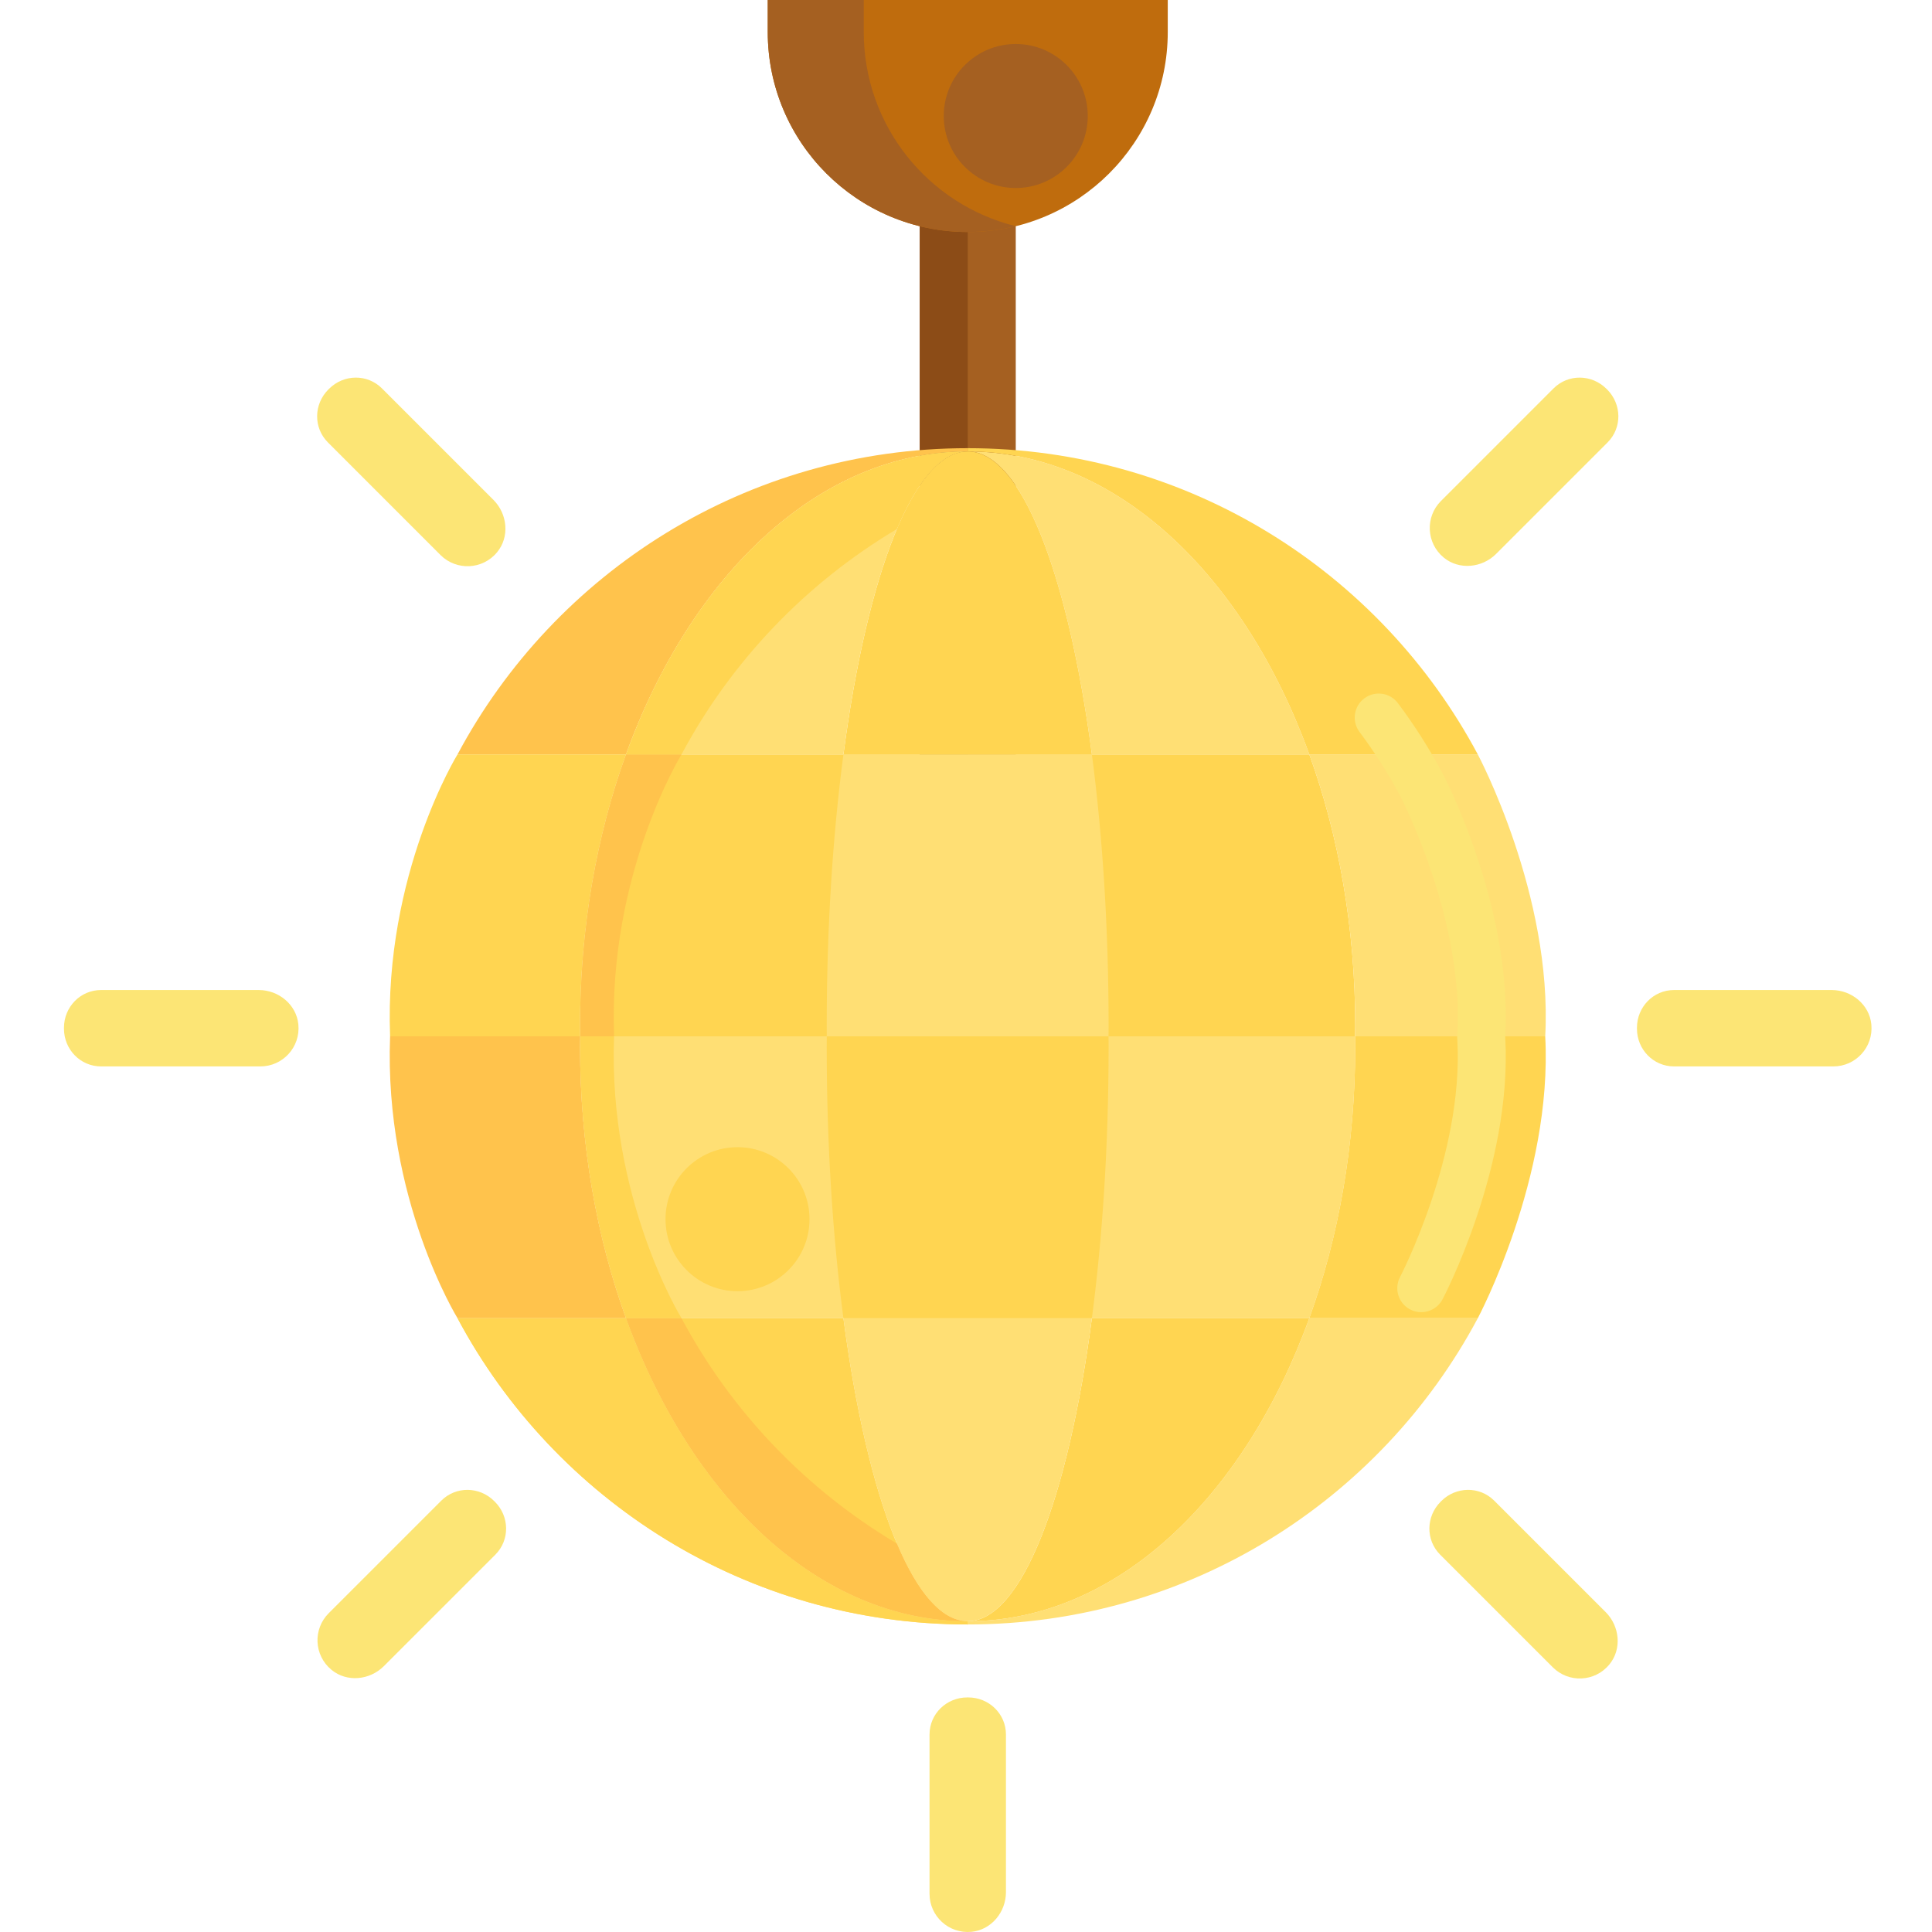 <svg height="482pt" viewBox="-15 0 482 482.993" width="482pt" xmlns="http://www.w3.org/2000/svg"><path d="m214.438 26.48h24v168h-24zm0 0" fill="#a56021"/><path d="m214.438 26.48h12v168h-12zm0 0" fill="#8c4c17"/><path d="m176.438 0v8c0 27.617 22.387 50 50 50s50-22.383 50-50v-8zm0 0" fill="#bf6c0d"/><g fill="#fce575"><path d="m442.418 247.5h-39.402c-5.188 0-9.285 4.25-9.281 9.441v.094.125c-.004 5.191 4.094 9.441 9.281 9.441h39.816c5.582 0 10.043-4.793 9.5-10.488-.473-4.965-4.926-8.613-9.914-8.613zm0 0"/><path d="m49.184 247.5h-39.406c-5.188 0-9.285 4.25-9.281 9.441v.094.125c-.004 5.191 4.094 9.441 9.281 9.441h39.816c5.582 0 10.043-4.793 9.5-10.488-.473-4.965-4.926-8.613-9.91-8.613zm0 0"/><path d="m80.465 416.527 27.867-27.863c3.668-3.668 3.559-9.57-.113-13.234-.023-.023-.047-.047-.07-.07-.027-.031-.059-.059-.09-.09-3.664-3.672-9.566-3.781-13.234-.113l-28.156 28.152c-3.945 3.949-3.715 10.492.699 14.137 3.848 3.18 9.574 2.609 13.098-.918zm0 0"/><path d="m358.527 138.469 27.863-27.863c3.668-3.668 3.562-9.57-.109-13.238-.023-.02-.047-.047-.07-.066-.027-.031-.059-.062-.09-.09-3.664-3.672-9.57-3.781-13.238-.113l-28.152 28.152c-3.945 3.945-3.715 10.492.699 14.137 3.844 3.176 9.574 2.605 13.098-.918zm0 0"/><path d="m385.914 403.023-27.867-27.867c-3.668-3.668-9.57-3.559-13.234.113-.023.023-.047.047-.066.07-.031.027-.062.059-.09.09-3.676 3.664-3.785 9.566-.117 13.234l28.156 28.156c3.945 3.945 10.492 3.715 14.137-.699 3.176-3.848 2.605-9.574-.918-13.098zm0 0"/><path d="m107.852 124.961-27.863-27.863c-3.668-3.668-9.57-3.559-13.234.113-.023.02-.047.047-.07.066-.027.031-.059.062-.09.09-3.672 3.668-3.781 9.57-.113 13.238l28.152 28.156c3.949 3.945 10.492 3.711 14.137-.699 3.18-3.848 2.609-9.578-.918-13.102zm0 0"/><path d="m235.988 473.035v-39.406c0-5.184-4.25-9.281-9.441-9.277-.031 0-.066 0-.098 0-.039 0-.082 0-.125 0-5.191-.004-9.441 4.09-9.441 9.277v39.816c0 5.582 4.793 10.043 10.488 9.504 4.969-.477 8.617-4.93 8.617-9.914zm0 0"/></g><path d="m323.309 256.434c0-24.539-4.164-47.629-11.48-67.828h-170.82c-7.324 20.203-11.484 43.293-11.484 67.828 0 .883.035 1.758.047 2.641h193.695c.008-.883.043-1.758.043-2.641zm0 0" fill="#ffd551"/><path d="m226.414 112.043c-55.25 0-103.234 31.016-127.535 76.562h42.125c16.34-45.086 48.453-75.75 85.41-75.75zm0 0" fill="#ffc34c"/><path d="m226.414 112.855c13.438 0 25.117 30.664 31.059 75.75h54.352c-16.34-45.086-48.453-75.75-85.41-75.75zm0 0" fill="#ffdf74"/><path d="m257.473 188.605c-5.941-45.086-17.621-75.75-31.059-75.75s-25.117 30.664-31.059 75.75zm0 0" fill="#ffd551"/><path d="m353.949 188.605h-42.125c7.32 20.203 11.48 43.293 11.48 67.828 0 .883-.031 1.758-.043 2.641h47.543c1.902-35.285-16.855-70.469-16.855-70.469zm0 0" fill="#ffdf74"/><path d="m141.004 188.605h-42.125s-18.402 29.848-16.855 70.469h47.543c-.008-.883-.043-1.758-.043-2.641 0-24.539 4.16-47.625 11.48-67.828zm0 0" fill="#ffd551"/><path d="m261.648 256.434c0-24.539-1.516-47.629-4.176-67.828h-62.117c-2.66 20.203-4.176 43.293-4.176 67.828 0 .883.012 1.758.016 2.641h70.434c.008-.883.02-1.758.02-2.641zm0 0" fill="#ffdf74"/><path d="m323.309 261.719c0 24.535-4.164 47.625-11.48 67.824h-170.82c-7.324-20.199-11.484-43.289-11.484-67.824 0-.883.035-1.762.047-2.645h193.695c.008.883.043 1.758.043 2.645zm0 0" fill="#ffdf74"/><path d="m226.414 405.297c36.957 0 69.07-30.664 85.41-75.754h42.125c-24.297 45.551-72.281 76.566-127.535 76.566-55.25 0-103.234-31.016-127.535-76.566h42.125c16.34 45.09 48.457 75.754 85.41 75.754zm0 0" fill="#ffdf74"/><path d="m226.414 405.297c13.438 0 25.117-30.664 31.059-75.754h54.352c-16.34 45.09-48.453 75.754-85.41 75.754zm0 0" fill="#ffd551"/><path d="m257.473 329.543c-5.941 45.09-17.621 75.754-31.059 75.754s-25.117-30.664-31.059-75.754zm0 0" fill="#ffdf74"/><path d="m353.949 329.543h-42.125c7.32-20.199 11.48-43.289 11.48-67.824 0-.883-.031-1.762-.043-2.645h47.543c1.902 35.289-16.855 70.469-16.855 70.469zm0 0" fill="#ffd551"/><path d="m141.004 329.543h-42.125s-18.402-29.848-16.855-70.469h47.543c-.008.883-.043 1.762-.043 2.645 0 24.535 4.16 47.625 11.48 67.824zm0 0" fill="#ffc34c"/><path d="m261.648 261.719c0 24.535-1.516 47.625-4.176 67.824h-62.117c-2.66-20.199-4.176-43.289-4.176-67.824 0-.883.012-1.762.016-2.645h70.434c.008.883.02 1.758.02 2.645zm0 0" fill="#ffd551"/><path d="m200.438 8v-8h-24v8c0 27.617 22.387 50 50 50 4.137 0 8.152-.512 12-1.457-21.816-5.379-38-25.066-38-48.543zm0 0" fill="#a56021"/><path d="m226.414 112.855c36.957 0 69.07 30.664 85.41 75.75h42.125c-24.297-45.547-72.281-76.562-127.535-76.562zm0 0" fill="#ffd551"/><path d="m226.414 406.109c-55.25 0-103.234-31.016-127.535-76.566h42.125c16.34 45.09 48.453 75.754 85.41 75.754zm0 0" fill="#ffd551"/><path d="m226.414 405.297c-36.957 0-69.07-30.664-85.41-75.754h54.352c5.941 45.09 17.621 75.754 31.059 75.754zm0 0" fill="#ffd551"/><path d="m226.414 112.855c-36.957 0-69.07 30.664-85.41 75.75h54.352c5.941-45.086 17.621-75.75 31.059-75.75zm0 0" fill="#ffdf74"/><path d="m154.879 329.543h-13.871c16.34 45.09 48.453 75.754 85.41 75.754-6.453 0-12.492-7.078-17.691-19.406-22.695-13.488-41.391-32.996-53.848-56.348zm0 0" fill="#ffc34c"/><path d="m154.879 188.605h-13.871c-7.324 20.203-11.484 43.293-11.484 67.828 0 .883.035 1.758.047 2.641h8.457c-1.555-40.621 16.852-70.469 16.852-70.469zm0 0" fill="#ffc34c"/><path d="m226.414 112.855c-36.957 0-69.07 30.664-85.41 75.75h13.875c12.457-23.348 31.148-42.859 53.844-56.344 5.203-12.328 11.242-19.406 17.691-19.406zm0 0" fill="#ffd551"/><path d="m129.566 259.074c-.012.883-.047 1.758-.047 2.641 0 24.539 4.164 47.629 11.484 67.828h13.871s-18.402-29.848-16.855-70.469zm0 0" fill="#ffd551"/><path d="m186.879 304.793c0 9.941-8.059 18-18 18s-18-8.059-18-18c0-9.941 8.059-18 18-18s18 8.059 18 18zm0 0" fill="#ffd551"/><path d="m339.812 328.043c-.953 0-1.922-.23-2.82-.707-2.926-1.562-4.027-5.199-2.465-8.121.145-.281 15.844-30.535 14.312-58.957l-.043-.859c-.016-.215-.016-.438 0-.652l.047-.863c1.527-28.395-14.156-58.645-14.316-58.949-2.953-5.539-6.371-10.914-10.148-15.949-1.988-2.652-1.449-6.414 1.203-8.398 2.652-1.984 6.414-1.453 8.398 1.199 4.145 5.527 7.895 11.422 11.148 17.523.172.324 17.43 33.035 15.699 65.223l-.031.539.027.539c1.73 32.188-15.539 64.93-15.711 65.258-1.086 2.023-3.156 3.176-5.301 3.176zm0 0" fill="#fce575"/><path d="m256.438 29c0 9.941-8.059 18-18 18s-18-8.059-18-18 8.059-18 18-18 18 8.059 18 18zm0 0" fill="#a56021"/></svg>